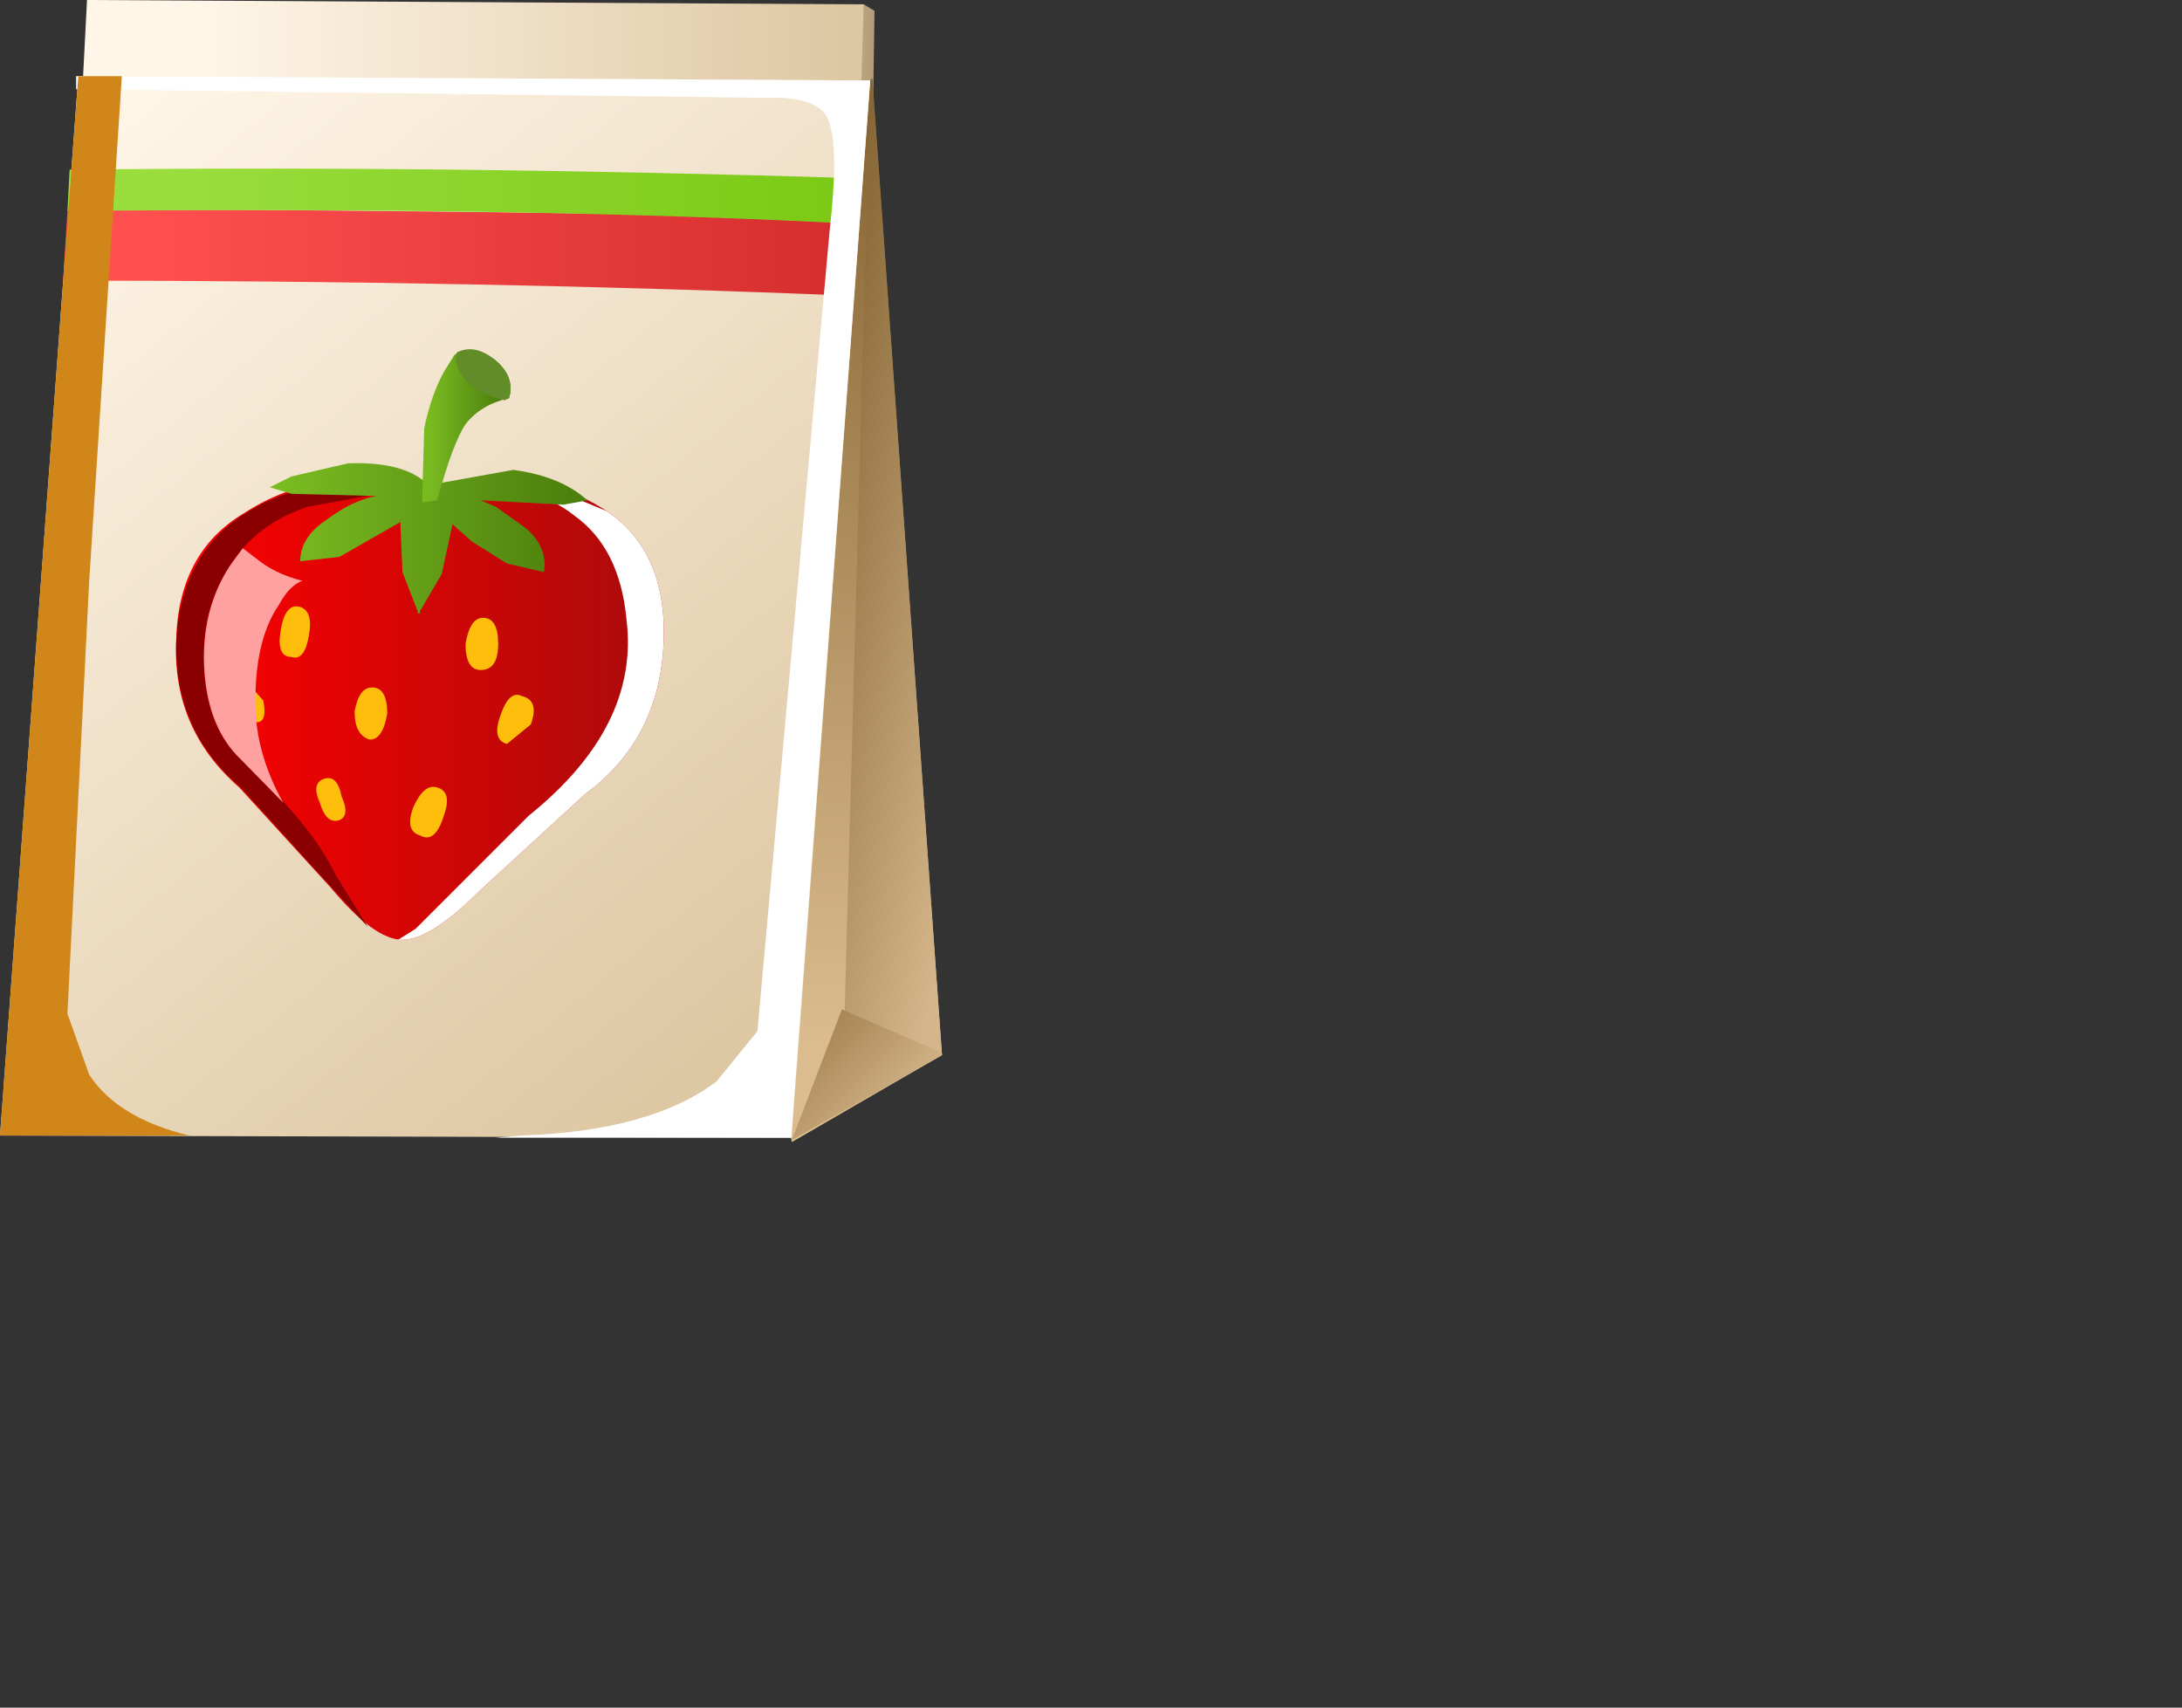 <?xml version="1.0" encoding="UTF-8" standalone="no"?>
<svg xmlns:xlink="http://www.w3.org/1999/xlink" height="39.25px" width="50.15px" xmlns="http://www.w3.org/2000/svg">
  <rect width="100%" height="100%" fill="#333333" stroke="none"/>
  <g transform="matrix(1.0, 0.0, 0.0, 1.0, 0.0, 0.0)">
    <use height="26.25" transform="matrix(1.0, 0.0, 0.0, 1.0, 0.0, 0.0)" width="21.65" xlink:href="#shape0"/>
    <use height="24.4" transform="matrix(1.0, 0.0, 0.0, 1.0, 1.75, 1.75)" width="18.25" xlink:href="#sprite0"/>
    <use height="24.35" transform="matrix(1.0, 0.0, 0.0, 1.0, 0.0, 1.75)" width="4.35" xlink:href="#sprite1"/>
    <use height="10.5" transform="matrix(1.0, 0.0, 0.0, 1.0, 4.05, 11.1)" width="11.2" xlink:href="#shape3"/>
    <use height="10.1" transform="matrix(1.0, 0.0, 0.0, 1.0, 4.05, 11.2)" width="4.65" xlink:href="#sprite2"/>
    <use height="10.45" transform="matrix(1.0, 0.0, 0.0, 1.0, 9.15, 11.15)" width="6.1" xlink:href="#sprite3"/>
    <use height="11.25" transform="matrix(1.0, 0.0, 0.0, 1.0, 5.5, 8.0)" width="8.0" xlink:href="#shape6"/>
    <use height="5.85" transform="matrix(1.0, 0.0, 0.0, 1.0, 4.7, 12.6)" width="2.25" xlink:href="#sprite4"/>
  </g>
  <defs>
    <g id="shape0" transform="matrix(1.0, 0.0, 0.0, 1.0, 0.0, 0.0)">
      <path d="M16.55 3.25 L19.85 0.1 20.1 0.25 20.05 3.45 16.75 3.95 16.55 3.25" fill="url(#gradient0)" fill-rule="evenodd" stroke="none"/>
      <path d="M19.7 5.15 L1.75 4.85 2.0 0.0 19.85 0.1 19.7 5.15" fill="url(#gradient1)" fill-rule="evenodd" stroke="none"/>
      <path d="M14.05 6.95 L20.05 1.8 21.65 24.25 18.2 26.25 14.05 6.95" fill="url(#gradient2)" fill-rule="evenodd" stroke="none"/>
      <path d="M19.35 25.55 L20.0 1.85 20.05 1.85 21.65 24.25 19.35 25.55" fill="url(#gradient3)" fill-rule="evenodd" stroke="none"/>
      <path d="M18.2 26.2 L19.35 23.2 21.65 24.2 21.65 24.25 18.2 26.2" fill="url(#gradient4)" fill-rule="evenodd" stroke="none"/>
      <path d="M18.2 26.15 L0.0 26.1 1.8 1.75 20.0 1.85 18.2 26.15" fill="url(#gradient5)" fill-rule="evenodd" stroke="none"/>
      <path d="M1.55 4.85 Q4.25 4.75 19.75 5.0 L19.6 6.8 Q11.2 6.45 1.45 6.45 L1.55 4.85" fill="url(#gradient6)" fill-rule="evenodd" stroke="none"/>
      <path d="M1.6 3.9 Q10.2 3.8 19.8 4.1 L19.75 5.15 Q12.15 4.75 1.55 4.85 L1.6 3.9" fill="url(#gradient7)" fill-rule="evenodd" stroke="none"/>
    </g>
    <linearGradient gradientTransform="matrix(0.002, 0.0, 0.0, -0.002, 18.55, 2.0)" gradientUnits="userSpaceOnUse" id="gradient0" spreadMethod="pad" x1="-819.2" x2="819.2">
      <stop offset="0.0" stop-color="#fff6e8"/>
      <stop offset="1.0" stop-color="#b09a74"/>
    </linearGradient>
    <linearGradient gradientTransform="matrix(0.009, 0.0, 0.0, -0.009, 11.9, 2.6)" gradientUnits="userSpaceOnUse" id="gradient1" spreadMethod="pad" x1="-819.2" x2="819.2">
      <stop offset="0.0" stop-color="#fff6e8"/>
      <stop offset="1.0" stop-color="#dec8a4"/>
    </linearGradient>
    <linearGradient gradientTransform="matrix(-3.0E-4, 0.013, 0.013, 3.0E-4, 17.9, 13.3)" gradientUnits="userSpaceOnUse" id="gradient2" spreadMethod="pad" x1="-819.2" x2="819.2">
      <stop offset="0.0" stop-color="#876533"/>
      <stop offset="1.0" stop-color="#dbbc8e"/>
    </linearGradient>
    <linearGradient gradientTransform="matrix(0.004, 9.0E-4, 9.0E-4, -0.004, 20.05, 13.8)" gradientUnits="userSpaceOnUse" id="gradient3" spreadMethod="pad" x1="-819.2" x2="819.2">
      <stop offset="0.0" stop-color="#7d5b2a"/>
      <stop offset="1.0" stop-color="#d4b68a"/>
    </linearGradient>
    <linearGradient gradientTransform="matrix(0.002, 0.002, 0.002, -0.002, 18.65, 24.4)" gradientUnits="userSpaceOnUse" id="gradient4" spreadMethod="pad" x1="-819.2" x2="819.2">
      <stop offset="0.0" stop-color="#87622d"/>
      <stop offset="1.0" stop-color="#d4b68a"/>
    </linearGradient>
    <linearGradient gradientTransform="matrix(0.01, 0.012, 0.012, -0.01, 9.4, 13.25)" gradientUnits="userSpaceOnUse" id="gradient5" spreadMethod="pad" x1="-819.2" x2="819.2">
      <stop offset="0.0" stop-color="#fff6e8"/>
      <stop offset="1.0" stop-color="#dec8a4"/>
    </linearGradient>
    <linearGradient gradientTransform="matrix(0.01, 0.0, 0.0, -0.01, 11.7, 5.8)" gradientUnits="userSpaceOnUse" id="gradient6" spreadMethod="pad" x1="-819.2" x2="819.2">
      <stop offset="0.0" stop-color="#ff4f4f"/>
      <stop offset="1.0" stop-color="#d42c2c"/>
    </linearGradient>
    <linearGradient gradientTransform="matrix(0.01, 0.0, 0.0, -0.01, 11.8, 4.5)" gradientUnits="userSpaceOnUse" id="gradient7" spreadMethod="pad" x1="-819.2" x2="819.2">
      <stop offset="0.0" stop-color="#9ade3e"/>
      <stop offset="1.0" stop-color="#7ac914"/>
    </linearGradient>
    <g id="sprite0" transform="matrix(1.0, 0.0, 0.0, 1.0, 0.0, 0.0)">
      <use height="24.4" transform="matrix(1.037, 0.0, 0.0, 1.0, 0.0, 0.0)" width="17.6" xlink:href="#shape1"/>
    </g>
    <g id="shape1" transform="matrix(1.0, 0.0, 0.0, 1.0, 0.0, 0.0)">
      <path d="M16.7 3.55 Q16.9 1.75 16.7 1.1 16.55 0.45 15.3 0.5 L0.0 0.3 0.0 0.0 17.6 0.1 15.85 24.4 9.3 24.4 9.85 24.35 Q12.75 24.25 14.2 23.1 L15.1 21.95 16.7 3.55" fill="#ffffff" fill-rule="evenodd" stroke="none"/>
    </g>
    <g id="sprite1" transform="matrix(1.0, 0.0, 0.0, 1.0, 0.0, 0.0)">
      <use height="24.35" transform="matrix(1.0, 0.0, 0.0, 1.0, 0.0, 0.0)" width="4.35" xlink:href="#shape2"/>
    </g>
    <g id="shape2" transform="matrix(1.0, 0.0, 0.0, 1.0, 0.0, 0.0)">
      <path d="M1.8 0.0 L2.8 0.0 2.05 11.6 1.55 21.55 2.05 22.95 Q2.7 23.95 4.35 24.35 L0.0 24.35 1.8 0.0" fill="#d18619" fill-rule="evenodd" stroke="none"/>
    </g>
    <g id="shape3" transform="matrix(1.0, 0.0, 0.0, 1.0, -4.05, -11.1)">
      <path d="M5.6 11.8 Q7.85 10.35 9.75 11.95 11.9 10.4 13.95 11.75 15.35 12.7 15.25 14.8 15.15 17.0 13.45 18.25 L11.05 20.45 Q9.9 21.6 9.25 21.6 8.6 21.6 7.6 20.4 L5.5 18.1 Q3.95 16.75 4.05 14.7 4.1 12.7 5.6 11.8" fill="url(#gradient8)" fill-rule="evenodd" stroke="none"/>
    </g>
    <linearGradient gradientTransform="matrix(0.007, 0.0, 0.0, -0.007, 9.65, 16.35)" gradientUnits="userSpaceOnUse" id="gradient8" spreadMethod="pad" x1="-819.2" x2="819.2">
      <stop offset="0.0" stop-color="#ff0000"/>
      <stop offset="1.0" stop-color="#a80b0b"/>
    </linearGradient>
    <g id="sprite2" transform="matrix(1.0, 0.0, 0.0, 1.0, 0.0, -0.05)">
      <use height="10.1" transform="matrix(0.989, 0.0, 0.0, 1.0, 0.0, 0.05)" width="4.7" xlink:href="#shape4"/>
    </g>
    <g id="shape4" transform="matrix(1.0, 0.0, 0.0, 1.0, 0.0, -0.05)">
      <path d="M4.7 0.2 L3.05 0.5 Q1.85 0.9 1.25 1.85 0.55 2.9 0.65 4.3 0.75 5.6 1.5 6.3 3.15 7.8 3.7 8.95 L4.45 10.15 3.15 8.75 1.5 6.95 Q-0.05 5.65 0.0 3.6 0.1 1.6 1.6 0.65 3.15 -0.3 4.7 0.2" fill="#8a0000" fill-rule="evenodd" stroke="none"/>
    </g>
    <g id="sprite3" transform="matrix(1.0, 0.0, 0.0, 1.0, 0.0, 0.0)">
      <use height="10.45" transform="matrix(1.0, 0.0, 0.0, 1.0, 0.0, 0.0)" width="6.1" xlink:href="#shape5"/>
    </g>
    <g id="shape5" transform="matrix(1.0, 0.0, 0.0, 1.0, 0.0, 0.0)">
      <path d="M3.35 0.0 L4.8 0.6 Q6.2 1.55 6.1 3.65 6.0 5.85 4.3 7.1 L1.9 9.3 Q0.75 10.45 0.1 10.45 L0.0 10.45 0.4 10.2 3.0 7.6 Q5.55 5.55 5.25 3.1 5.1 1.45 4.05 0.7 3.55 0.3 3.05 0.25 L3.35 0.0" fill="#ffffff" fill-rule="evenodd" stroke="none"/>
    </g>
    <g id="shape6" transform="matrix(1.0, 0.0, 0.0, 1.0, -5.5, -8.0)">
      <path d="M12.95 11.6 L11.05 11.5 11.4 11.65 12.1 12.15 Q12.6 12.6 12.5 13.15 L11.65 12.95 10.85 12.45 10.4 12.05 10.15 13.2 9.65 14.05 9.65 14.1 9.6 14.1 9.6 14.05 9.25 13.15 9.2 12.0 7.8 12.8 6.9 12.9 Q6.9 12.35 7.5 11.95 8.1 11.5 8.65 11.4 L6.7 11.35 6.2 11.2 6.7 10.95 8.0 10.65 Q9.3 10.6 9.85 11.15 L11.8 10.8 Q12.9 10.95 13.5 11.5 L12.95 11.6" fill="url(#gradient9)" fill-rule="evenodd" stroke="none"/>
      <path d="M10.7 9.75 Q10.4 10.2 10.05 11.5 L9.7 11.55 9.75 9.85 Q9.9 9.1 10.2 8.55 L10.45 8.15 10.7 8.05 11.35 8.25 Q11.85 8.65 11.7 9.15 11.05 9.3 10.7 9.75" fill="url(#gradient10)" fill-rule="evenodd" stroke="none"/>
      <path d="M11.35 8.25 Q11.85 8.65 11.7 9.15 L11.6 9.2 Q11.0 9.05 10.75 8.8 10.4 8.4 10.5 8.1 10.9 7.9 11.35 8.25" fill="#618c27" fill-rule="evenodd" stroke="none"/>
      <path d="M7.1 14.6 Q7.0 15.2 6.7 15.1 6.35 15.1 6.45 14.5 6.55 13.85 6.9 13.95 7.2 14.05 7.1 14.6" fill="#ffbe0c" fill-rule="evenodd" stroke="none"/>
      <path d="M11.45 14.8 Q11.45 15.4 11.05 15.4 10.7 15.4 10.7 14.8 10.8 14.2 11.1 14.2 11.45 14.2 11.45 14.8" fill="#ffbe0c" fill-rule="evenodd" stroke="none"/>
      <path d="M8.9 16.4 Q8.8 17.0 8.5 17.0 8.15 16.9 8.15 16.35 8.25 15.8 8.55 15.8 8.9 15.8 8.9 16.4" fill="#ffbe0c" fill-rule="evenodd" stroke="none"/>
      <path d="M12.2 16.65 L11.65 17.1 Q11.3 17.0 11.5 16.45 11.7 15.85 12.0 16.0 12.4 16.1 12.2 16.65" fill="#ffbe0c" fill-rule="evenodd" stroke="none"/>
      <path d="M6.05 16.1 Q6.15 16.6 5.9 16.6 5.65 16.7 5.55 16.2 5.45 15.75 5.65 15.65 L6.05 16.1" fill="#ffbe0c" fill-rule="evenodd" stroke="none"/>
      <path d="M7.85 18.3 Q8.05 18.75 7.8 18.85 7.5 18.95 7.35 18.45 7.15 18.0 7.45 17.9 7.75 17.8 7.85 18.3" fill="#ffbe0c" fill-rule="evenodd" stroke="none"/>
      <path d="M10.2 18.75 Q10.0 19.4 9.65 19.2 9.3 19.1 9.5 18.55 9.75 18.0 10.05 18.1 10.4 18.2 10.2 18.75" fill="#ffbe0c" fill-rule="evenodd" stroke="none"/>
    </g>
    <linearGradient gradientTransform="matrix(0.004, 0.0, 0.0, -0.004, 9.85, 12.35)" gradientUnits="userSpaceOnUse" id="gradient9" spreadMethod="pad" x1="-819.2" x2="819.2">
      <stop offset="0.0" stop-color="#79ba21"/>
      <stop offset="1.0" stop-color="#4d800d"/>
    </linearGradient>
    <linearGradient gradientTransform="matrix(0.001, 0.0, 0.0, -0.001, 10.7, 9.85)" gradientUnits="userSpaceOnUse" id="gradient10" spreadMethod="pad" x1="-819.2" x2="819.2">
      <stop offset="0.0" stop-color="#79ba21"/>
      <stop offset="1.0" stop-color="#4d800d"/>
    </linearGradient>
    <g id="sprite4" transform="matrix(1.0, 0.0, 0.0, 1.0, -0.05, 0.0)">
      <use height="5.85" transform="matrix(0.978, 0.0, 0.0, 1.0, 0.05, 0.0)" width="2.3" xlink:href="#shape7"/>
    </g>
    <g id="shape7" transform="matrix(1.0, 0.0, 0.0, 1.0, 0.0, 0.0)">
      <path d="M0.9 0.0 L1.3 0.3 Q1.7 0.6 2.3 0.75 2.0 0.85 1.75 1.3 1.15 2.15 1.2 3.75 1.25 4.8 1.85 5.85 L0.85 4.85 Q0.1 4.15 0.0 2.85 -0.1 1.45 0.6 0.4 L0.9 0.0" fill="#ffa1a1" fill-rule="evenodd" stroke="none"/>
    </g>
  </defs>
</svg>

